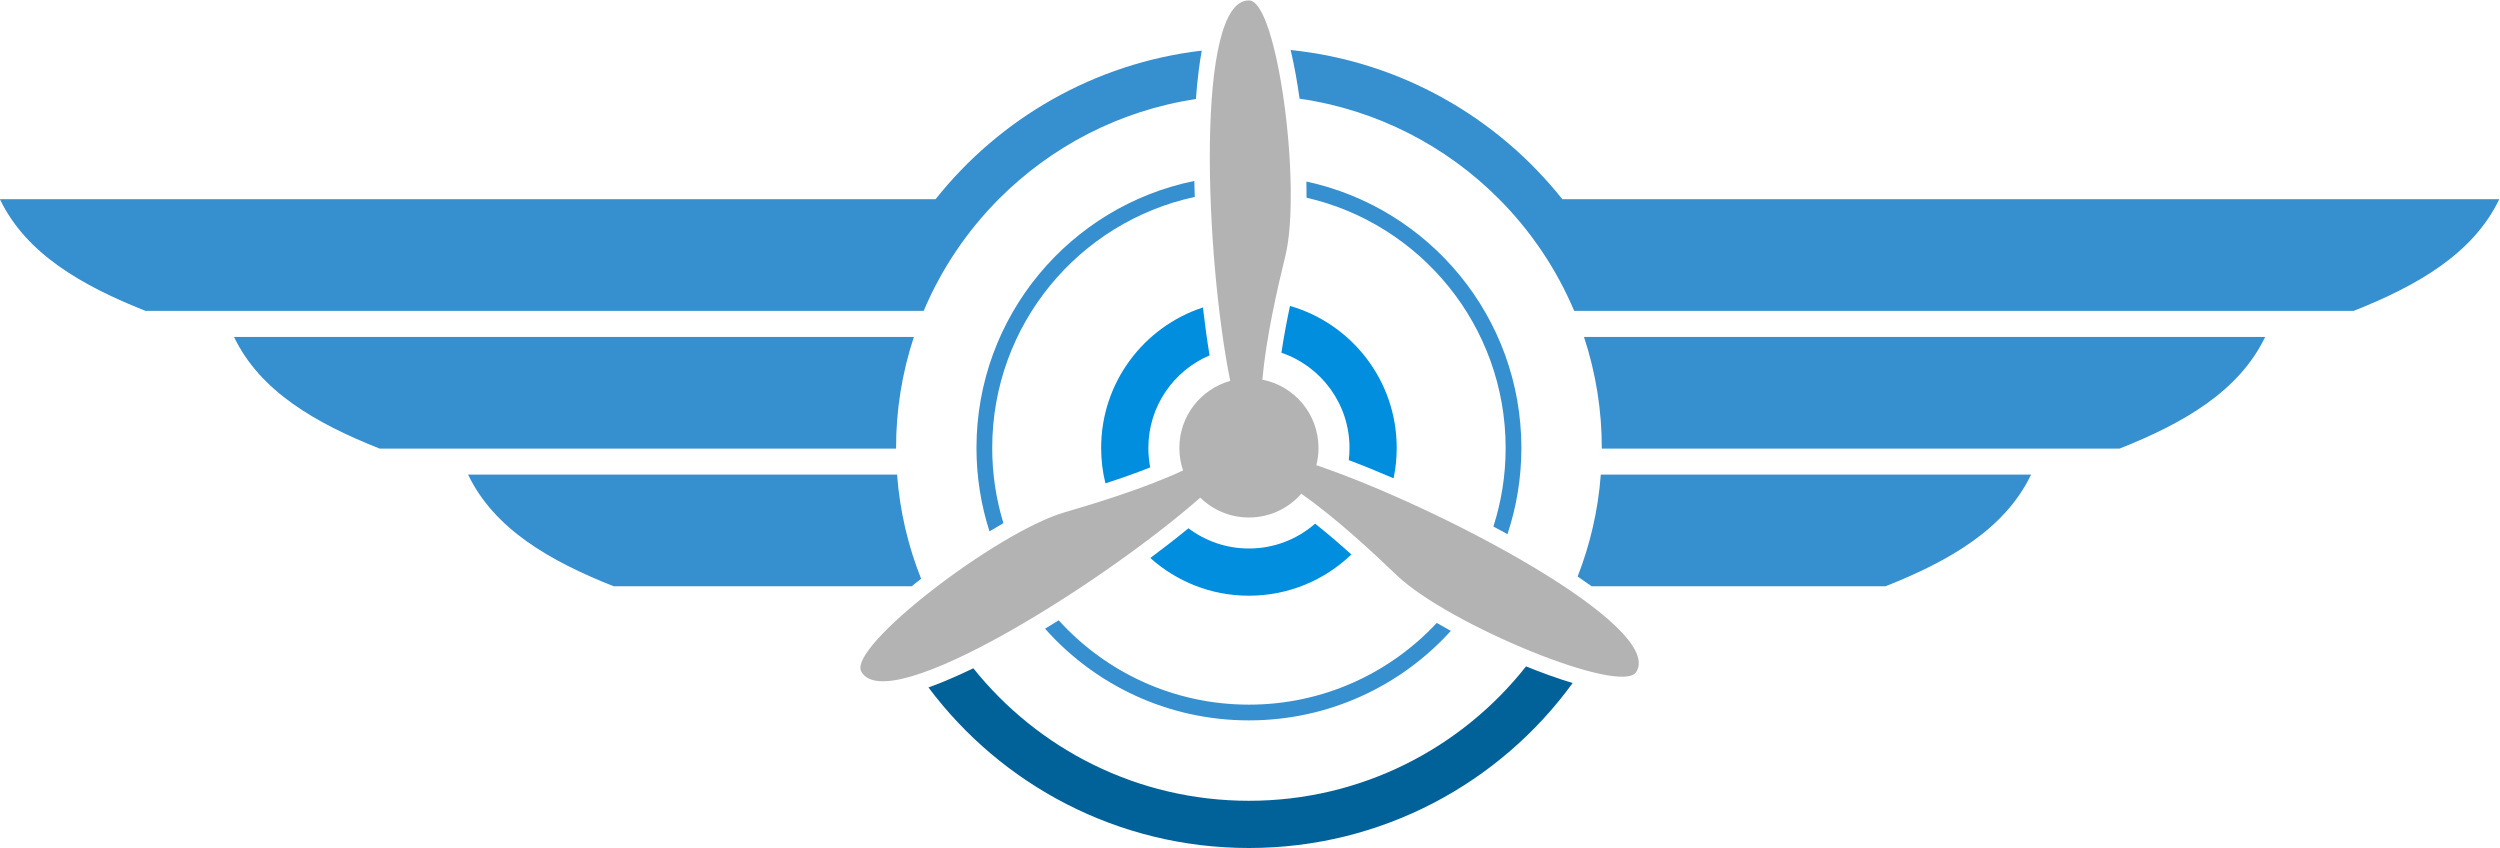 <?xml version="1.0" encoding="UTF-8" standalone="no"?>
<!-- Created with Inkscape (http://www.inkscape.org/) -->

<svg
   version="1.1"
   id="svg26"
   width="5103.809"
   height="1730.764"
   viewBox="0 0 5103.809 1730.764"
   sodipodi:docname="icon.svg"
   inkscape:version="1.2.2 (b0a8486541, 2022-12-01)"
   xmlns:inkscape="http://www.inkscape.org/namespaces/inkscape"
   xmlns:sodipodi="http://sodipodi.sourceforge.net/DTD/sodipodi-0.dtd"
   xmlns="http://www.w3.org/2000/svg"
   xmlns:svg="http://www.w3.org/2000/svg">
  <defs
     id="defs30" />
  <sodipodi:namedview
     id="namedview28"
     pagecolor="#ffffff"
     bordercolor="#000000"
     borderopacity="0.25"
     inkscape:showpageshadow="2"
     inkscape:pageopacity="0.0"
     inkscape:pagecheckerboard="0"
     inkscape:deskcolor="#d1d1d1"
     showgrid="false"
     inkscape:zoom="0.19256249"
     inkscape:cx="2555.0147"
     inkscape:cy="864.65436"
     inkscape:window-width="3840"
     inkscape:window-height="2137"
     inkscape:window-x="0"
     inkscape:window-y="23"
     inkscape:window-maximized="1"
     inkscape:current-layer="g34">
    <inkscape:page
       x="0"
       y="0"
       id="page32"
       width="5103.809"
       height="1730.764" />
  </sodipodi:namedview>
  <g
     id="g34"
     inkscape:groupmode="layer"
     inkscape:label="Page 1"
     transform="matrix(1.333,0,0,-1.333,-781.431,3532.044)">
    <g
       id="g36"
       transform="scale(0.1)">
      <path
         d="m 25548.8,22581.1 c 254.1,1052.6 -123.4,3915.6 -558.9,3909.2 -822.8,12.1 -675.3,-3891.5 -286.7,-5827 -449.2,-125.3 -778.9,-537.4 -778.9,-1026.5 0,-120.7 20.1,-236.8 57.2,-345 -593.4,-275 -1336.5,-502.2 -1820.9,-643.2 -1038.6,-306.2 -3329.3,-2064.7 -3106,-2438.6 400.9,-718.7 3708.1,1361.1 5189.9,2665.4 192.2,-188.1 455.2,-304.2 745.4,-304.2 320.2,0 607.4,141.3 802.7,364.8 535,-376.3 1103.3,-906.3 1467.8,-1255.4 784.4,-746.4 3452.7,-1850.9 3664.8,-1470.6 421.9,706.5 -3032.4,2530.5 -4902.9,3161.8 21.6,84.7 33.2,173.5 33.2,265 0,518.2 -369.9,949.9 -860.1,1045.7 58.4,651.4 233.3,1408.5 353.4,1898.6"
         style="fill:#b3b3b3;fill-opacity:1;fill-rule:evenodd;stroke:none"
         id="path38" />
      <path
         d="m 21058.2,19636.8 c 0,1886.8 1329.1,3463.2 3102.2,3844 -2.8,81.6 -5.1,163.2 -6.8,244.9 -1903.8,-387.4 -3336.4,-2070.8 -3336.4,-4088.9 0,-445.7 69.9,-875 199.3,-1277.7 70.5,43 141.6,84.9 213.2,125.7 -111.5,364.3 -171.5,751.1 -171.5,1152"
         style="fill:#368fcf;fill-opacity:1;fill-rule:evenodd;stroke:none"
         id="path40" />
      <path
         d="m 25872.4,23469 c 1746.5,-400.5 3049.2,-1964.2 3049.2,-3832.2 0,-419.9 -65.8,-824.4 -187.7,-1203.8 72.1,-38.3 144,-77.2 215.5,-116.5 138.3,414.9 213.2,858.9 213.2,1320.3 0,2002.5 -1410.7,3675.6 -3292.4,4079.7 1.9,-82.6 2.7,-165.1 2.2,-247.5"
         style="fill:#368fcf;fill-opacity:1;fill-rule:evenodd;stroke:none"
         id="path42" />
      <path
         d="m 27866.8,16956.8 c -717.8,-770.1 -1741.1,-1251.7 -2876.9,-1251.7 -1155.3,0 -2194.2,498.3 -2913.6,1291.7 -69.2,-43.2 -138.8,-86 -208.6,-128.4 764.4,-861.4 1879.9,-1404.3 3122.2,-1404.3 1226.2,0 2328.8,528.8 3092.3,1370.9 -72.5,39.6 -144.3,80.3 -215.4,121.8"
         style="fill:#368fcf;fill-opacity:1;fill-rule:evenodd;stroke:none"
         id="path44" />
      <path
         d="m 29233.8,16290.8 c -989.6,-1253.5 -2522.8,-2058.1 -4243.9,-2058.1 -1707.9,0 -3230.8,792.3 -4221.1,2029.4 -137.8,-67 -277.1,-130.4 -417.6,-188.9 -75.5,-31.3 -167.8,-68.6 -269.5,-104.6 1117.5,-1492.8 2900,-2459 4908.2,-2459 2038.4,0 3844.3,995.4 4958.2,2526.6 -239,71.7 -479.2,159 -714.3,254.6"
         style="fill:#016199;fill-opacity:1;fill-rule:evenodd;stroke:none"
         id="path46" />
      <path
         d="m 23449.7,19636.8 c 0,636.7 386.3,1183.2 937.3,1417.8 -39.7,242.2 -73.4,487.6 -101.8,733.6 -904.9,-296.2 -1558.6,-1147.5 -1558.6,-2151.4 0,-187.1 22.7,-368.9 65.5,-542.8 231.3,75.1 461.7,155.8 686.4,244.7 -18.9,96.5 -28.8,196.1 -28.8,298.1"
         style="fill:#018ede;fill-opacity:1;fill-rule:evenodd;stroke:none"
         id="path48" />
      <path
         d="m 25487.5,21094.9 c 606.5,-206.9 1042.7,-781.6 1042.7,-1458.1 0,-63.3 -3.8,-125.6 -11.2,-186.7 229.7,-86.8 459,-180.3 686.3,-278.7 31.4,150.2 47.9,305.8 47.9,465.4 0,1031.8 -690.4,1902.3 -1634.5,2174.8 -50.5,-237.9 -95.9,-477.7 -131.2,-716.7"
         style="fill:#018ede;fill-opacity:1;fill-rule:evenodd;stroke:none"
         id="path50" />
      <path
         d="m 26003.5,18477 c -270.8,-236.9 -625.5,-380.5 -1013.6,-380.5 -347.7,0 -668.4,115.2 -926.1,309.5 -189.9,-155.6 -385.5,-307.3 -584.3,-454.9 400.6,-359.2 930,-577.6 1510.4,-577.6 609,0 1161.8,240.5 1568.6,631.7 -180.7,162.7 -365.6,321.8 -555,471.8"
         style="fill:#018ede;fill-opacity:1;fill-rule:evenodd;stroke:none"
         id="path52" />
      <path
         d="m 29789.3,23446.1 c -997.9,1255.5 -2478,2110.5 -4160.3,2284.9 57.4,-242.6 101.8,-494.2 136.6,-745.4 1187.7,-170.7 2250.7,-727.7 3057.5,-1539.5 484.6,-487.6 876.7,-1067.1 1148,-1710.1 h 11938.6 c 981.8,389 1830.9,878.7 2229.6,1710.1 h -14350"
         style="fill:#368fcf;fill-opacity:1;fill-rule:evenodd;stroke:none"
         id="path54" />
      <path
         d="m 30121.1,21337.1 c 181.6,-548.3 275.4,-1132.5 272.8,-1710.1 h 7930.6 c 981.7,389 1830.8,878.7 2229.5,1710.1 H 30121.1"
         style="fill:#368fcf;fill-opacity:1;fill-rule:evenodd;stroke:none"
         id="path56" />
      <path
         d="m 30378.8,19228.1 c -40.9,-546.8 -163.2,-1070.9 -354.7,-1560.3 72.2,-48.9 143.8,-98.8 214.3,-149.8 h 4500.8 c 981.7,389 1830.8,878.7 2229.5,1710.1 h -6589.9"
         style="fill:#368fcf;fill-opacity:1;fill-rule:evenodd;stroke:none"
         id="path58" />
      <path
         d="m 19585.9,19627 c -2.6,577.6 91.3,1161.9 272.9,1710.1 H 9446.03 C 9844.63,20505.7 10693.8,20016 11675.5,19627 h 7910.4"
         style="fill:#368fcf;fill-opacity:1;fill-rule:evenodd;stroke:none"
         id="path60" />
      <path
         d="m 19823.5,17518 c 48.2,39 96.8,77.6 145.8,115.6 -199.3,499.1 -326.4,1035 -368.2,1594.5 h -6569.8 c 398.6,-831.4 1247.8,-1321.1 2229.5,-1710.1 h 4562.7"
         style="fill:#368fcf;fill-opacity:1;fill-rule:evenodd;stroke:none"
         id="path62" />
      <path
         d="m 21156.7,23446.1 c 798.6,803.5 1848.2,1357.4 3021.3,1534.1 10.8,152.7 25.5,304.8 45.2,455.5 10.5,81.2 24.4,179.8 44.1,286 -1647.8,-193.6 -3095.4,-1040.9 -4076.7,-2275.6 H 5860.73 C 6259.37,22614.7 7108.52,22125 8090.24,21736 H 20008.7 c 271.3,643 663.5,1222.5 1148,1710.1"
         style="fill:#368fcf;fill-opacity:1;fill-rule:evenodd;stroke:none"
         id="path64" />
    </g>
  </g>
</svg>
